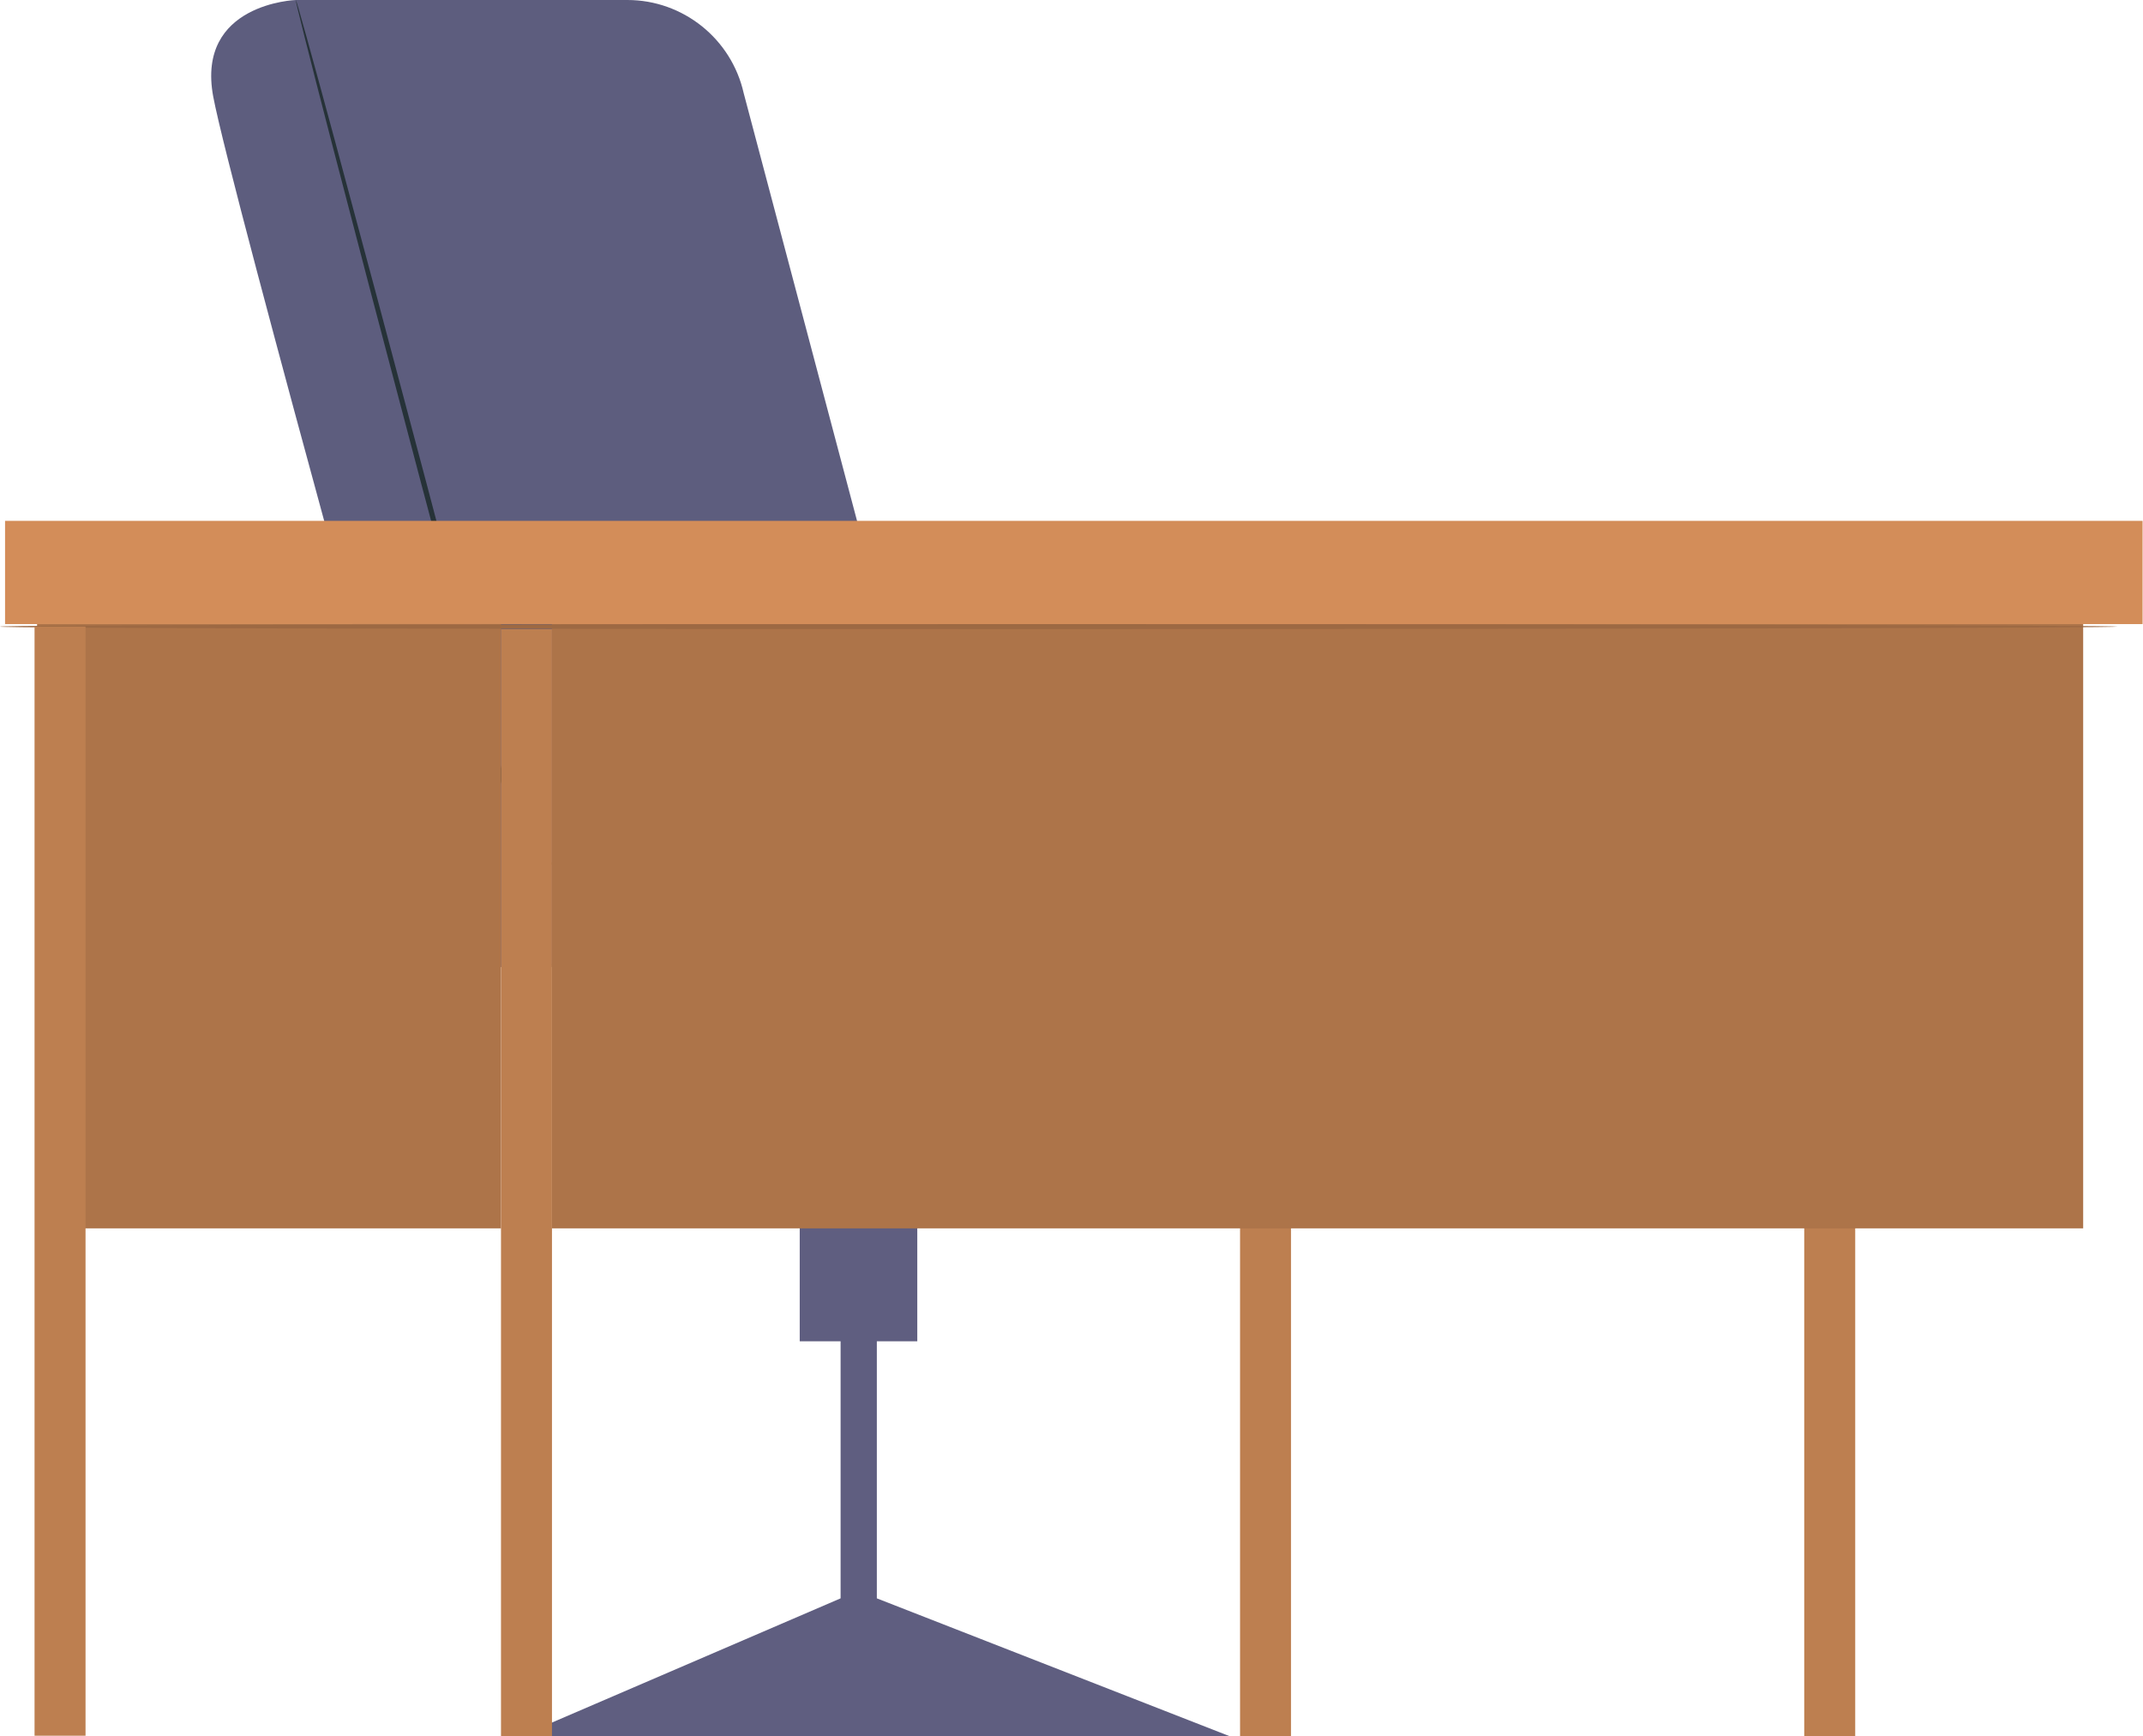 <?xml version="1.0" encoding="utf-8"?>
<!-- Generator: Adobe Illustrator 28.0.0, SVG Export Plug-In . SVG Version: 6.00 Build 0)  -->
<svg version="1.1" id="_Слой_2" xmlns="http://www.w3.org/2000/svg" xmlns:xlink="http://www.w3.org/1999/xlink" x="0px"
	 y="0px" viewBox="0 0 508.6 412" style="enable-background:new 0 0 508.6 412;" xml:space="preserve">
<style type="text/css">
	.st0{fill:#5D5D7E;}
	.st1{fill:#263238;}
	.st2{fill:#5F5E80;}
	.st3{fill:#BD7F50;}
	.st4{fill:#AD7449;}
	.st5{fill:#D38D59;}
	.st6{fill:#9D6943;}
</style>
<g id="_Слой_1-2">
	<path class="st0" d="M70.2,0c0,0-23.7,0.8-19.6,22.9c4.1,22,55.5,206.6,55.5,206.6h181.9c6.8,0,12.2-5.5,12.2-12.2l0,0
		c0-6.8-5.5-12.2-12.2-12.2H225L176.5,22.1C173.6,9.2,162.1,0,148.9,0H70.2z"/>
	<path class="st1" d="M131,229.5c-0.3,0.1-14.2-51.2-31-114.6C83.2,51.5,69.9,0.1,70.2,0s14.2,51.2,31,114.6
		C118,178,131.3,229.4,131,229.5L131,229.5z"/>
	<path class="st1" d="M123.5,204.9c0-0.3,27.6-0.6,61.7-0.6s61.7,0.3,61.7,0.6s-27.6,0.6-61.7,0.6S123.5,205.2,123.5,204.9z"/>
	<rect x="189.8" y="238.2" class="st2" width="27.9" height="80.1"/>
	<polygon class="st2" points="208.1,383.7 199.5,383.7 199.5,378.1 199.5,307.8 208.1,307.8 	"/>
	<polygon class="st2" points="123.5,412 199.5,379.3 208.1,379.3 291.8,412 	"/>
	<rect x="428.2" y="158.6" class="st3" width="12.1" height="253.4"/>
	<rect x="294.3" y="158.6" class="st3" width="12.1" height="253.4"/>
	<rect x="131" y="130.5" class="st4" width="363.4" height="161"/>
	<rect x="1.2" y="123.6" class="st5" width="507.3" height="24.5"/>
	<rect x="8.8" y="148.1" class="st4" width="110.1" height="143.4"/>
	<path class="st6" d="M502.6,148.7c0,0.3-112.5,0.6-251.3,0.6S0,149.1,0,148.7s112.5-0.6,251.3-0.6S502.6,148.4,502.6,148.7z"/>
	<rect x="118.9" y="149.3" class="st3" width="12.1" height="262.7"/>
	<rect x="8.2" y="148.7" class="st3" width="12.1" height="263.2"/>
</g>
</svg>

